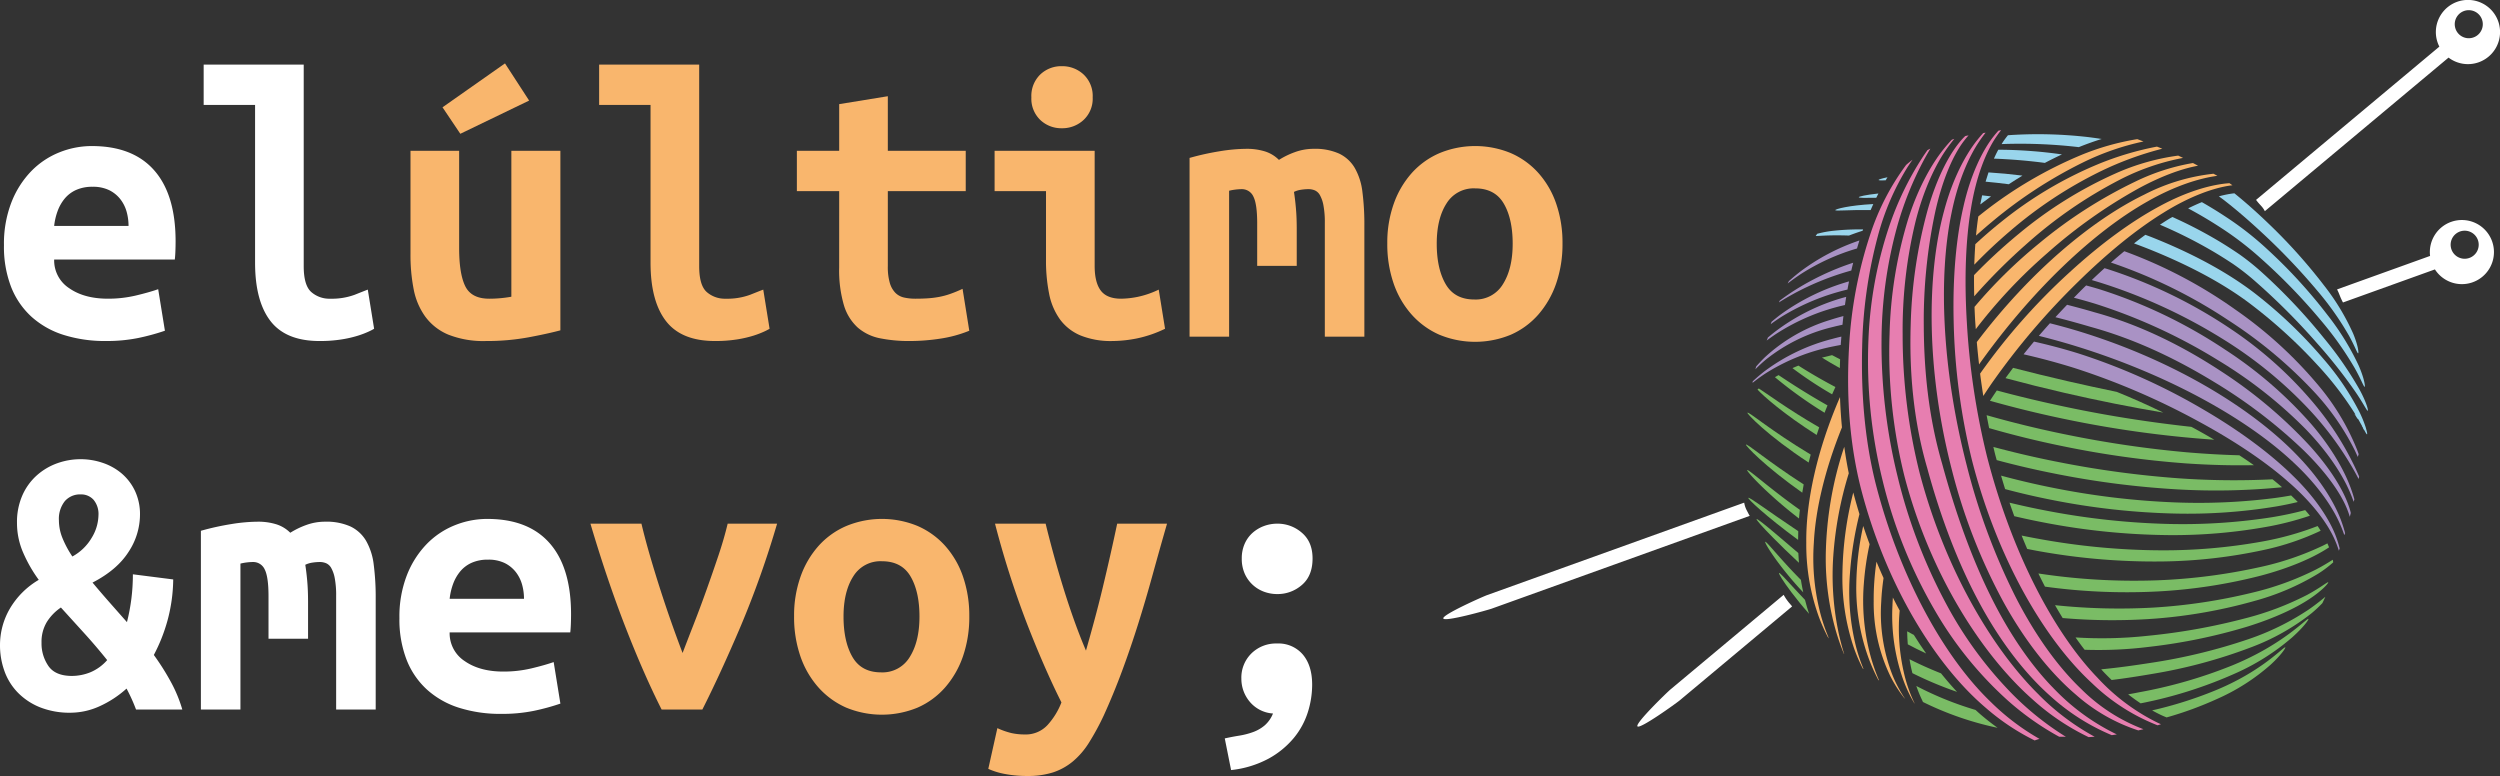 <svg id="a427d045-c8f0-49fa-ad20-2abb8c132060" data-name="Capa 1" xmlns="http://www.w3.org/2000/svg" viewBox="0 0 814.24 252.733">
  <rect x="0" y="0" width="814.24" height="252.733" fill="#333333" stroke="none"/>
  <defs>
    <style>
      .ba1d7b0f-38b2-455a-8a7b-ac8f933fe635 {
        fill: #fff;
      }

      .a86c8c86-2458-4951-bac2-777f0e88da82 {
        fill: #f9b66d;
      }

      .ba7fbd45-7214-495e-9c07-055a1144b76a {
        fill: #7abc65;
      }

      .ec68431c-8ce4-432d-af9f-1a5fbf12ac03 {
        fill: #88ac4b;
      }

      .ea22071d-724c-4111-b6bf-e989007d8dec {
        fill: #99d5ec;
      }

      .f7242ce0-c426-48a3-aa68-6f208eedb0fe {
        fill: #a992c4;
      }

      .a6691191-01ca-48a7-8f12-756231ca309a {
        fill: #e77eb0;
      }
    </style>
  </defs>
  <title>logo</title>
  <g>
    <path class="ba1d7b0f-38b2-455a-8a7b-ac8f933fe635" d="M52.8,118.752a37.273,37.273,0,0,1,2.448-14.04,30.452,30.452,0,0,1,6.44-10.11,26.555,26.555,0,0,1,9.145-6.119,28.231,28.231,0,0,1,10.562-2.061q13.394,0,20.351,7.922t6.955,23.12q0,1.547-.065,3.22t-.193,2.7H69.155a10.787,10.787,0,0,0,4.895,9.338q4.893,3.414,12.623,3.413a38.934,38.934,0,0,0,9.08-1.03q4.314-1.031,7.278-2.061l2.189,13.524a72.045,72.045,0,0,1-8.759,2.383,51.342,51.342,0,0,1-10.432.966,44.568,44.568,0,0,1-13.847-2A28.284,28.284,0,0,1,61.749,142a25.976,25.976,0,0,1-6.633-9.725A36.257,36.257,0,0,1,52.8,118.752Zm40.574-6.311a17.063,17.063,0,0,0-.645-4.7,11.755,11.755,0,0,0-2.061-4.057,10.49,10.49,0,0,0-3.606-2.9,12.056,12.056,0,0,0-5.41-1.1A12.758,12.758,0,0,0,76.3,100.72a10.29,10.29,0,0,0-3.735,2.833,13.823,13.823,0,0,0-2.319,4.122,20.2,20.2,0,0,0-1.095,4.766Z" transform="translate(-51.51 -38.853)"/>
    <path class="ba1d7b0f-38b2-455a-8a7b-ac8f933fe635" d="M173.357,145.929a17.1,17.1,0,0,1-1.739.9,29.561,29.561,0,0,1-3.542,1.353,37.455,37.455,0,0,1-5.346,1.223,44.859,44.859,0,0,1-7.148.515q-10.949,0-15.972-6.5t-5.023-19V73.027H117.843V59.889H150.43v65.689q0,6.183,2.447,8.373a8.914,8.914,0,0,0,6.182,2.189,21.584,21.584,0,0,0,7.986-1.288q3.219-1.285,4.251-1.674Z" transform="translate(-51.51 -38.853)"/>
    <path class="a86c8c86-2458-4951-bac2-777f0e88da82" d="M234.023,146.444q-4.38,1.16-10.627,2.319a74.554,74.554,0,0,1-13.588,1.159,31.077,31.077,0,0,1-12.236-2.061,17.813,17.813,0,0,1-7.535-5.86,22.411,22.411,0,0,1-3.8-8.952,57.809,57.809,0,0,1-1.031-11.334V87.968H201.05v31.686q0,8.373,2,12.429t7.793,4.057a40.825,40.825,0,0,0,7.213-.644V87.968h15.971ZM223.847,71.61,201.435,82.429l-5.8-8.629,20.35-14.3Z" transform="translate(-51.51 -38.853)"/>
    <path class="a86c8c86-2458-4951-bac2-777f0e88da82" d="M302.159,145.929a16.866,16.866,0,0,1-1.739.9,29.5,29.5,0,0,1-3.542,1.353,37.471,37.471,0,0,1-5.345,1.223,44.872,44.872,0,0,1-7.149.515q-10.95,0-15.971-6.5t-5.024-19V73.027H246.645V59.889h32.587v65.689q0,6.183,2.447,8.373a8.918,8.918,0,0,0,6.183,2.189,21.584,21.584,0,0,0,7.986-1.288q3.219-1.285,4.25-1.674Z" transform="translate(-51.51 -38.853)"/>
    <path class="a86c8c86-2458-4951-bac2-777f0e88da82" d="M324.829,101.106H311.046V87.968h13.783V72.77l15.842-2.577V87.968h25.374v13.138H340.671v24.472a18.55,18.55,0,0,0,.644,5.41,7.7,7.7,0,0,0,1.8,3.22,5.739,5.739,0,0,0,2.833,1.546,16.668,16.668,0,0,0,3.735.386q2.188,0,4.058-.129a31.347,31.347,0,0,0,3.606-.45,24.973,24.973,0,0,0,3.606-.966,40.844,40.844,0,0,0,4.058-1.675l2.19,13.653a40.837,40.837,0,0,1-9.467,2.576,65.545,65.545,0,0,1-9.854.773,47.656,47.656,0,0,1-9.789-.9,15.725,15.725,0,0,1-7.213-3.478,15.99,15.99,0,0,1-4.508-7.277,40.305,40.305,0,0,1-1.545-12.3Z" transform="translate(-51.51 -38.853)"/>
    <path class="a86c8c86-2458-4951-bac2-777f0e88da82" d="M430.961,145.929a39.173,39.173,0,0,1-9.209,3.156,41.867,41.867,0,0,1-7.921.837,26.261,26.261,0,0,1-10.369-1.8,15.929,15.929,0,0,1-6.7-5.217,21.141,21.141,0,0,1-3.542-8.307,54.66,54.66,0,0,1-1.031-11.206V101.106H375.448V87.968h32.587V125.45q0,5.409,2,8.05t6.632,2.64a29.405,29.405,0,0,0,5.282-.579,29.734,29.734,0,0,0,6.955-2.383ZM407.391,70.58a9.448,9.448,0,0,1-2.963,7.341,10.143,10.143,0,0,1-7.084,2.7,9.908,9.908,0,0,1-7.019-2.7,9.555,9.555,0,0,1-2.9-7.341,9.723,9.723,0,0,1,2.9-7.471,9.912,9.912,0,0,1,7.019-2.7,10.147,10.147,0,0,1,7.084,2.7A9.612,9.612,0,0,1,407.391,70.58Z" transform="translate(-51.51 -38.853)"/>
    <path class="a86c8c86-2458-4951-bac2-777f0e88da82" d="M479.392,87.324a19.072,19.072,0,0,1,8.243,1.546,11.805,11.805,0,0,1,5.088,4.636,20.391,20.391,0,0,1,2.512,7.793,82.526,82.526,0,0,1,.643,11.013v36.193H483V111.539a29.919,29.919,0,0,0-.451-5.8,10.777,10.777,0,0,0-1.159-3.349,3.565,3.565,0,0,0-1.675-1.545,5.315,5.315,0,0,0-2-.387,16.482,16.482,0,0,0-2.447.193,7.742,7.742,0,0,0-2.318.709q.385,2.448.643,5.41t.258,6.568V125.45h-12.88V111.539q0-6.181-1.224-8.63a4.1,4.1,0,0,0-3.928-2.447,16.521,16.521,0,0,0-1.867.129,16.959,16.959,0,0,0-2.126.386v47.528h-12.88V90.287a85.813,85.813,0,0,1,9.918-2.19,56.114,56.114,0,0,1,8.63-.773,19.841,19.841,0,0,1,5.989.837,11.153,11.153,0,0,1,4.572,2.77,26.158,26.158,0,0,1,5.152-2.512A17.733,17.733,0,0,1,479.392,87.324Z" transform="translate(-51.51 -38.853)"/>
    <path class="a86c8c86-2458-4951-bac2-777f0e88da82" d="M560.409,118.108a39.249,39.249,0,0,1-2.061,13.073,30.415,30.415,0,0,1-5.8,10.112,25.629,25.629,0,0,1-8.951,6.568,30.455,30.455,0,0,1-23.313,0,26.257,26.257,0,0,1-9.017-6.568,29.789,29.789,0,0,1-5.86-10.112,39.2,39.2,0,0,1-2.061-13.073,37.734,37.734,0,0,1,2.125-12.944A29.943,29.943,0,0,1,511.4,95.117a25.772,25.772,0,0,1,9.081-6.441,30.441,30.441,0,0,1,22.991,0,25.946,25.946,0,0,1,9.016,6.441,29.153,29.153,0,0,1,5.861,10.047A38.855,38.855,0,0,1,560.409,118.108Zm-40.959.129q0,8.114,2.9,13.138t9.339,5.023a10.332,10.332,0,0,0,9.338-5.023q3.153-5.025,3.155-13.138t-2.9-13.073q-2.9-4.958-9.339-4.959a10.363,10.363,0,0,0-9.338,4.959Q519.446,110.123,519.45,118.237Z" transform="translate(-51.51 -38.853)"/>
    <path class="ba1d7b0f-38b2-455a-8a7b-ac8f933fe635" d="M95.818,269.947a56.633,56.633,0,0,0-3.092-6.826,34.093,34.093,0,0,1-9.016,5.861,23.018,23.018,0,0,1-9.145,2,26.109,26.109,0,0,1-10.111-1.8,21.065,21.065,0,0,1-7.213-4.83,19.406,19.406,0,0,1-4.315-7.021,24.8,24.8,0,0,1-1.416-8.372,23.649,23.649,0,0,1,3.155-11.784,26.288,26.288,0,0,1,9.467-9.468,46.052,46.052,0,0,1-5.088-8.886,24.171,24.171,0,0,1-2-9.662,21.555,21.555,0,0,1,1.8-9.08,18.962,18.962,0,0,1,4.766-6.5A20.253,20.253,0,0,1,70.25,189.7a22.621,22.621,0,0,1,7.535-1.288,22.273,22.273,0,0,1,7.085,1.159,18.893,18.893,0,0,1,6.182,3.413,17.04,17.04,0,0,1,4.379,5.667,17.8,17.8,0,0,1,1.674,7.922,22.146,22.146,0,0,1-3.734,12.043q-3.738,5.862-11.722,9.983,2.576,3.09,5.41,6.31t5.8,6.57A62.769,62.769,0,0,0,94.787,225.9l13.138,1.673a52.891,52.891,0,0,1-1.867,13.4,55.024,55.024,0,0,1-4.444,11.2,78.932,78.932,0,0,1,5.538,8.759,44.79,44.79,0,0,1,3.736,9.016Zm-9.4-16.1q-3.608-4.507-7.471-8.759t-7.6-8.371a15.883,15.883,0,0,0-4.573,4.7,12.479,12.479,0,0,0-1.738,6.762,12.906,12.906,0,0,0,2.254,7.6Q69.54,259,74.952,259a16.176,16.176,0,0,0,5.924-1.159A14.906,14.906,0,0,0,86.415,253.847ZM70.7,208.38a15.335,15.335,0,0,0,1.159,5.731,32.952,32.952,0,0,0,3.22,5.991,16.343,16.343,0,0,0,6.312-6.119,14.611,14.611,0,0,0,2.189-7.278,7.237,7.237,0,0,0-1.61-5.087,5.446,5.446,0,0,0-4.186-1.739,6.532,6.532,0,0,0-5.152,2.189A9.255,9.255,0,0,0,70.7,208.38Z" transform="translate(-51.51 -38.853)"/>
    <path class="ba1d7b0f-38b2-455a-8a7b-ac8f933fe635" d="M157.385,208.767a19.065,19.065,0,0,1,8.244,1.546,11.8,11.8,0,0,1,5.087,4.636,20.369,20.369,0,0,1,2.512,7.792,82.344,82.344,0,0,1,.644,11.013v36.193h-12.88V232.982a29.912,29.912,0,0,0-.451-5.8,10.819,10.819,0,0,0-1.159-3.349,3.578,3.578,0,0,0-1.675-1.546,5.323,5.323,0,0,0-2-.387,16.478,16.478,0,0,0-2.447.194,7.739,7.739,0,0,0-2.319.708q.387,2.449.644,5.41t.258,6.569v12.107h-12.88v-13.91q0-6.184-1.224-8.63a4.106,4.106,0,0,0-3.929-2.448,16.536,16.536,0,0,0-1.867.129,16.977,16.977,0,0,0-2.125.387v47.527H116.941V211.729a86.114,86.114,0,0,1,9.918-2.19,56.133,56.133,0,0,1,8.63-.772,19.8,19.8,0,0,1,5.989.837,11.144,11.144,0,0,1,4.573,2.769,26.186,26.186,0,0,1,5.152-2.512A17.727,17.727,0,0,1,157.385,208.767Z" transform="translate(-51.51 -38.853)"/>
    <path class="ba1d7b0f-38b2-455a-8a7b-ac8f933fe635" d="M181.6,240.194a37.265,37.265,0,0,1,2.447-14.039,30.5,30.5,0,0,1,6.441-10.111,26.535,26.535,0,0,1,9.144-6.118,28.217,28.217,0,0,1,10.563-2.062q13.394,0,20.349,7.922t6.957,23.12q0,1.547-.064,3.221t-.193,2.7H197.958a10.787,10.787,0,0,0,4.9,9.339q4.893,3.414,12.623,3.413a38.94,38.94,0,0,0,9.08-1.03q4.313-1.031,7.277-2.061l2.19,13.525a72.545,72.545,0,0,1-8.758,2.383,51.452,51.452,0,0,1-10.434.965,44.52,44.52,0,0,1-13.845-2,28.23,28.23,0,0,1-10.434-5.925,25.941,25.941,0,0,1-6.633-9.724A36.257,36.257,0,0,1,181.6,240.194Zm40.573-6.311a17.055,17.055,0,0,0-.644-4.7,11.76,11.76,0,0,0-2.061-4.058,10.461,10.461,0,0,0-3.607-2.9,12.039,12.039,0,0,0-5.408-1.095,12.782,12.782,0,0,0-5.346,1.03A10.288,10.288,0,0,0,201.371,225a13.871,13.871,0,0,0-2.319,4.121,20.153,20.153,0,0,0-1.094,4.766Z" transform="translate(-51.51 -38.853)"/>
    <path class="a86c8c86-2458-4951-bac2-777f0e88da82" d="M267,269.947q-5.8-11.461-11.786-26.854t-11.4-33.683h16.615q1.159,4.9,2.77,10.434t3.413,11.141q1.8,5.6,3.671,10.884t3.542,9.659q1.673-4.377,3.735-9.659t4.057-10.884q2-5.6,3.864-11.141t3.027-10.434h16.1a309.373,309.373,0,0,1-11.979,33.683q-6.569,15.392-12.365,26.854Z" transform="translate(-51.51 -38.853)"/>
    <path class="a86c8c86-2458-4951-bac2-777f0e88da82" d="M367.205,239.551a39.251,39.251,0,0,1-2.061,13.072,30.42,30.42,0,0,1-5.8,10.111,25.644,25.644,0,0,1-8.951,6.57,30.47,30.47,0,0,1-23.314,0,26.268,26.268,0,0,1-9.016-6.57,29.813,29.813,0,0,1-5.861-10.111,39.2,39.2,0,0,1-2.06-13.072,37.736,37.736,0,0,1,2.125-12.945,29.953,29.953,0,0,1,5.925-10.047,25.77,25.77,0,0,1,9.081-6.44,30.428,30.428,0,0,1,22.991,0,25.952,25.952,0,0,1,9.016,6.44,29.162,29.162,0,0,1,5.861,10.047A38.857,38.857,0,0,1,367.205,239.551Zm-40.959.129q0,8.112,2.9,13.136t9.339,5.024a10.331,10.331,0,0,0,9.338-5.024q3.153-5.022,3.155-13.136t-2.9-13.074q-2.9-4.958-9.339-4.959a10.363,10.363,0,0,0-9.338,4.959Q326.242,231.565,326.246,239.68Z" transform="translate(-51.51 -38.853)"/>
    <path class="a86c8c86-2458-4951-bac2-777f0e88da82" d="M431.606,209.41q-2.448,8.5-4.7,16.681t-4.7,15.972q-2.45,7.793-5.217,15.261T411,271.879a82.537,82.537,0,0,1-4.83,8.888,25.794,25.794,0,0,1-5.281,6.118,19.722,19.722,0,0,1-6.439,3.542,26.79,26.79,0,0,1-8.309,1.159,37.95,37.95,0,0,1-7.277-.644,23.745,23.745,0,0,1-5.474-1.674L376.349,276a24.563,24.563,0,0,0,4.573,1.61,19.6,19.6,0,0,0,4.315.451,9.653,9.653,0,0,0,7.47-3.091,23.5,23.5,0,0,0,4.508-7.342q-5.668-11.334-11.334-25.953a300.652,300.652,0,0,1-10.3-32.266h16.486q1.16,4.767,2.641,10.176t3.156,10.819q1.671,5.41,3.542,10.627t3.8,9.724q1.286-4.507,2.7-9.724t2.7-10.562q1.286-5.344,2.511-10.755t2.254-10.305Z" transform="translate(-51.51 -38.853)"/>
    <path class="ba1d7b0f-38b2-455a-8a7b-ac8f933fe635" d="M450.411,279.35q2.318-.516,4.7-.9a24.661,24.661,0,0,0,4.508-1.159,12.405,12.405,0,0,0,3.8-2.189,10.12,10.12,0,0,0,2.7-3.865,10.74,10.74,0,0,1-7.6-3.864,11.588,11.588,0,0,1-2.7-7.471,11.046,11.046,0,0,1,3.284-8.243,11.387,11.387,0,0,1,8.308-3.22,10.419,10.419,0,0,1,8.437,3.607q3.024,3.606,3.026,9.789a29.9,29.9,0,0,1-1.417,9.016,25.019,25.019,0,0,1-4.572,8.372,28.454,28.454,0,0,1-8.179,6.7,33.122,33.122,0,0,1-12.236,3.735Zm28.594-58.605q0,5.668-3.477,8.63a11.955,11.955,0,0,1-7.987,2.963,12.366,12.366,0,0,1-4.378-.773,11,11,0,0,1-6.248-5.861,11.9,11.9,0,0,1-.965-4.959,11.564,11.564,0,0,1,.965-4.83,10.339,10.339,0,0,1,2.577-3.542,11.707,11.707,0,0,1,3.671-2.189,12.344,12.344,0,0,1,4.378-.774,11.97,11.97,0,0,1,7.987,2.963Q479.005,215.339,479.005,220.745Z" transform="translate(-51.51 -38.853)"/>
  </g>
  <g>
    <path class="ba7fbd45-7214-495e-9c07-055a1144b76a" d="M640.573,189.5c.219-.863.434-1.724.675-2.594-13.173-7.9-20.231-14.1-20.614-13.633C620.364,173.521,627.125,180.7,640.573,189.5Z" transform="translate(-51.51 -38.853)"/>
    <path class="ba7fbd45-7214-495e-9c07-055a1144b76a" d="M788.4,215.212a181.3,181.3,0,0,1-32.847,2.882,227.324,227.324,0,0,1-40.22-3.773q-2.714-.49-5.382-1.039c.589,1.473,1.2,2.918,1.808,4.359.956.183,1.9.377,2.866.553a212.412,212.412,0,0,0,40.959,3.528,165.458,165.458,0,0,0,33.386-3.788,84.392,84.392,0,0,0,18.376-6.224c-.316-.5-.648-1.017-1-1.529A97.448,97.448,0,0,1,788.4,215.212Z" transform="translate(-51.51 -38.853)"/>
    <path class="ec68431c-8ce4-432d-af9f-1a5fbf12ac03" d="M818.932,198.567c.065-.092.1-.16.076-.181s-.032,0-.04,0C818.957,198.445,818.946,198.5,818.932,198.567Z" transform="translate(-51.51 -38.853)"/>
    <path class="ba7fbd45-7214-495e-9c07-055a1144b76a" d="M790.375,207.482A189.768,189.768,0,0,1,757.67,209.5a241.4,241.4,0,0,1-39.911-4.371c-4-.762-7.918-1.626-11.755-2.555.5,1.477,1.023,2.943,1.551,4.4,3.1.728,6.25,1.414,9.46,2.024a224,224,0,0,0,40.607,4.136,172.408,172.408,0,0,0,33.237-2.9,97.222,97.222,0,0,0,12.981-3.419c-.491-.608-1.013-1.215-1.544-1.821A111.106,111.106,0,0,1,790.375,207.482Z" transform="translate(-51.51 -38.853)"/>
    <path class="ba7fbd45-7214-495e-9c07-055a1144b76a" d="M623.911,165.729c1.925,2.093,8.446,7.907,19.279,14.794.273-.829.535-1.656.825-2.484-10.521-6.095-17.2-11.115-19.658-12.665C624.207,165.5,624.058,165.611,623.911,165.729Z" transform="translate(-51.51 -38.853)"/>
    <path class="ba7fbd45-7214-495e-9c07-055a1144b76a" d="M792.539,201.037a195.741,195.741,0,0,1-32.6,1.449,251.772,251.772,0,0,1-39.712-4.744c-5.843-1.155-11.506-2.5-16.98-3.974q.642,2.2,1.322,4.382c4.818,1.283,9.786,2.448,14.887,3.454a232.754,232.754,0,0,0,40.38,4.511,176.728,176.728,0,0,0,33.136-2.328c2.445-.424,4.75-.907,6.916-1.43q-1.045-1.077-2.166-2.138C796.061,200.514,794.349,200.792,792.539,201.037Z" transform="translate(-51.51 -38.853)"/>
    <path class="ba7fbd45-7214-495e-9c07-055a1144b76a" d="M646.725,170.891c-7.081-4.006-12.434-7.526-15.944-9.868-.41.23-.825.466-1.182.681a138.865,138.865,0,0,0,16.165,11.581C646.072,172.489,646.4,171.691,646.725,170.891Z" transform="translate(-51.51 -38.853)"/>
    <path class="ba7fbd45-7214-495e-9c07-055a1144b76a" d="M649.3,164.9c-4.8-2.522-8.819-4.922-12.054-6.976-.672.277-1.326.549-1.939.825a127.062,127.062,0,0,0,12.917,8.537C648.569,166.493,648.937,165.7,649.3,164.9Z" transform="translate(-51.51 -38.853)"/>
    <path class="ba7fbd45-7214-495e-9c07-055a1144b76a" d="M761.306,194.648a319.748,319.748,0,0,1-39.466-5.328c-7.3-1.43-14.352-3.089-21.1-4.9.2.812.381,1.632.588,2.434.159.621.337,1.231.5,1.853,6.179,1.662,12.608,3.171,19.245,4.47a286.669,286.669,0,0,0,40.009,5.087,218.89,218.89,0,0,0,32.961-.648c.241-.024.47-.054.711-.08-.983-.854-2.016-1.715-3.089-2.575A255.805,255.805,0,0,1,761.306,194.648Z" transform="translate(-51.51 -38.853)"/>
    <path class="ba7fbd45-7214-495e-9c07-055a1144b76a" d="M763.605,186.155a351.568,351.568,0,0,1-39.207-5.777c-9.036-1.834-17.7-3.972-25.859-6.3q.395,2.127.825,4.206c7.684,2.219,15.8,4.235,24.245,5.945a310.861,310.861,0,0,0,39.708,5.539c7.979.557,15.451.721,22.265.588-1.511-1.075-3.1-2.147-4.727-3.217C775.442,186.994,769.664,186.674,763.605,186.155Z" transform="translate(-51.51 -38.853)"/>
    <path class="ba7fbd45-7214-495e-9c07-055a1144b76a" d="M650.824,155.881c-.9-.457-1.775-.91-2.621-1.358-1.137.253-2.242.522-3.292.807q2.678,1.659,5.821,3.414C650.752,157.8,650.79,156.838,650.824,155.881Z" transform="translate(-51.51 -38.853)"/>
    <path class="ba7fbd45-7214-495e-9c07-055a1144b76a" d="M765.222,177.876c-12.54-1.37-26.4-3.422-40.844-6.485-7.806-1.625-15.334-3.439-22.509-5.367-.756,1.116-1.506,2.233-2.239,3.355,7.594,2.145,15.611,4.131,23.94,5.867a357.767,357.767,0,0,0,49.116,6.822c-2.217-1.3-4.488-2.6-6.848-3.872C765.633,178.087,765.43,177.986,765.222,177.876Z" transform="translate(-51.51 -38.853)"/>
    <path class="ba7fbd45-7214-495e-9c07-055a1144b76a" d="M724.848,162.984q-9.1-2.1-17.688-4.322c-.841,1.115-1.669,2.231-2.474,3.346,6.195,1.672,12.642,3.286,19.276,4.812,11.2,2.583,22.021,4.719,32.134,6.418q-7.755-3.769-15.168-6.752C735.677,165.4,730.324,164.246,724.848,162.984Z" transform="translate(-51.51 -38.853)"/>
    <path class="ea22071d-724c-4111-b6bf-e989007d8dec" d="M776.13,104.243c4.246,3.308,8.181,6.775,11.839,10.159a209.4,209.4,0,0,1,18.291,19.15,96.1,96.1,0,0,1,10.247,14.53c2.041,3.666,2.751,5.907,3.039,5.832.238-.044.021-2.493-1.659-6.5a75.032,75.032,0,0,0-9.444-15.588,176.3,176.3,0,0,0-17.982-20.058c-3.441-3.314-7.149-6.678-11.209-9.951-.2.022-.387.031-.587.058a33.741,33.741,0,0,0-4.478.928C774.841,103.279,775.5,103.741,776.13,104.243Z" transform="translate(-51.51 -38.853)"/>
    <path class="ea22071d-724c-4111-b6bf-e989007d8dec" d="M728.566,86.776c2.627-1.058,5.128-1.943,7.459-2.658-1.47-.227-2.931-.434-4.366-.61a142.133,142.133,0,0,0-26.176-.609c-.569.708-1.127,1.446-1.664,2.253-.131.194-.257.425-.385.628.462-.016.911-.034,1.384-.049A165.46,165.46,0,0,1,728.566,86.776Z" transform="translate(-51.51 -38.853)"/>
    <path class="ea22071d-724c-4111-b6bf-e989007d8dec" d="M790.023,120.1a100.306,100.306,0,0,0-13.5-10.571q-3.783-2.51-7.874-4.84c-1.464.593-2.964,1.283-4.471,2.029,3.558,1.9,6.979,3.922,10.229,6.033a103.143,103.143,0,0,1,13.2,10.043,191.3,191.3,0,0,1,19.718,20.3,107.74,107.74,0,0,1,11.034,15.524c2.221,3.913,3.016,6.3,3.305,6.216.239-.051-.072-2.649-1.935-6.9A84.376,84.376,0,0,0,809.5,141.361,166.615,166.615,0,0,0,790.023,120.1Z" transform="translate(-51.51 -38.853)"/>
    <path class="ea22071d-724c-4111-b6bf-e989007d8dec" d="M723.089,89.146a150.862,150.862,0,0,0-20.742-1.53c-.493.9-.964,1.878-1.42,2.9,5.055.2,10.637.6,16.586,1.394C719.38,90.928,721.24,90,723.089,89.146Z" transform="translate(-51.51 -38.853)"/>
    <path class="ea22071d-724c-4111-b6bf-e989007d8dec" d="M665.659,97.591c.2-.336.4-.69.593-1.006-1.92.4-2.924.737-2.895.871C663.379,97.63,664.188,97.643,665.659,97.591Z" transform="translate(-51.51 -38.853)"/>
    <path class="ea22071d-724c-4111-b6bf-e989007d8dec" d="M698.207,98.02c2.424.221,4.949.5,7.557.839q2.221-1.46,4.454-2.812c-3.86-.486-7.558-.825-11.063-1.042Q698.656,96.466,698.207,98.02Z" transform="translate(-51.51 -38.853)"/>
    <path class="ea22071d-724c-4111-b6bf-e989007d8dec" d="M808.435,149.013a186.245,186.245,0,0,0-20.663-21.833,78.993,78.993,0,0,0-6.906-5.5c-2.478-1.682-5.026-3.329-7.705-4.894a145.747,145.747,0,0,0-14.129-7.266c-.482.283-.963.559-1.441.856-.852.525-1.719,1.092-2.594,1.664a152.184,152.184,0,0,1,16.223,8.078c2.609,1.495,5.116,3.079,7.524,4.666a78.81,78.81,0,0,1,6.655,5.139,215.875,215.875,0,0,1,20.909,20.884,163.1,163.1,0,0,1,12.354,15.665c2.658,3.886,3.743,6.259,4.009,6.162.246-.079-.388-2.729-2.7-6.959A115.6,115.6,0,0,0,808.435,149.013Z" transform="translate(-51.51 -38.853)"/>
    <path class="ea22071d-724c-4111-b6bf-e989007d8dec" d="M662.594,103.285c.238-.485.471-.954.706-1.412-4.161.442-6.446,1-6.4,1.212C656.919,103.345,658.937,103.3,662.594,103.285Z" transform="translate(-51.51 -38.853)"/>
    <path class="ea22071d-724c-4111-b6bf-e989007d8dec" d="M696.476,105.437c1.165-.891,2.335-1.77,3.511-2.621-.985-.124-1.949-.233-2.91-.343C696.862,103.445,696.659,104.434,696.476,105.437Z" transform="translate(-51.51 -38.853)"/>
    <path class="ea22071d-724c-4111-b6bf-e989007d8dec" d="M821.988,177.94l-.007,0a38.74,38.74,0,0,0-2.013-4.915,86.213,86.213,0,0,0-11.753-17.316,149.966,149.966,0,0,0-22.442-21.422c-9.395-7.182-20.891-13.178-33.414-18.166-.7-.275-1.4-.529-2.1-.794q-1.834,1.337-3.706,2.8c1.445.536,2.9,1.084,4.35,1.655,12.257,4.873,23.563,10.666,32.681,17.4a164.907,164.907,0,0,1,22.536,20.363,106.694,106.694,0,0,1,12.5,16.212c.048.079.087.145.133.224-.129-.122-.288-.26-.443-.4.257.416.512.832.771,1.246.092.143.194.279.286.421.065.036.15.085.2.114.5.876.936,1.659,1.3,2.321-.023,0-.054,0-.085,0,.042.069.076.14.118.209l.057-.032c.057.1.106.194.158.294-.017.005-.042.009-.064.015.13.241.27.478.4.723l.052-.023c.514.957.811,1.482.943,1.434.079-.024.058-.392-.093-1.042C822.223,178.824,822.112,178.381,821.988,177.94Z" transform="translate(-51.51 -38.853)"/>
    <path class="ea22071d-724c-4111-b6bf-e989007d8dec" d="M660.771,107.269c.288-.666.574-1.328.863-1.958-7.938.419-12.463,1.651-12.36,1.989C649.324,107.655,653.505,107.162,660.771,107.269Z" transform="translate(-51.51 -38.853)"/>
    <path class="ea22071d-724c-4111-b6bf-e989007d8dec" d="M653.7,115.574c1.418-.547,2.894-1.07,4.453-1.566.053-.153.108-.285.161-.436a81.3,81.3,0,0,0-9.256.4,34.006,34.006,0,0,0-5.7,1.027c-.165.241-.323.485-.486.728,1.146-.039,3.272-.207,6.277-.222C650.482,115.493,652.019,115.516,653.7,115.574Z" transform="translate(-51.51 -38.853)"/>
    <path class="ba7fbd45-7214-495e-9c07-055a1144b76a" d="M638.5,199.319c.149-.9.294-1.787.467-2.688-11.959-7.706-18.433-13.418-18.81-12.961C619.912,183.907,626.149,190.621,638.5,199.319Z" transform="translate(-51.51 -38.853)"/>
    <path class="ba7fbd45-7214-495e-9c07-055a1144b76a" d="M754.436,227.846a207.665,207.665,0,0,1-39.031-2.216q1.052,2.181,2.144,4.287a195.033,195.033,0,0,0,37.073,1.548,170.29,170.29,0,0,0,33.181-5.117c9.269-2.449,16.468-5.614,21.048-8.452.438-.266.83-.525,1.222-.785-.165-.423-.356-.853-.545-1.288-.45.239-.913.481-1.42.733a93.945,93.945,0,0,1-20.974,7.09A187.579,187.579,0,0,1,754.436,227.846Z" transform="translate(-51.51 -38.853)"/>
    <path class="ba7fbd45-7214-495e-9c07-055a1144b76a" d="M805.775,224.361a94.359,94.359,0,0,1-20.662,7.507,181.654,181.654,0,0,1-32.348,4.877,200.433,200.433,0,0,1-31.94-.787q1.228,2.142,2.49,4.188a187.827,187.827,0,0,0,29.7.216,165.409,165.409,0,0,0,32.827-5.8,80.6,80.6,0,0,0,20.7-8.872,35.921,35.921,0,0,0,4.89-3.687c-.045-.282-.088-.56-.145-.846C810.123,221.888,808.319,223.035,805.775,224.361Z" transform="translate(-51.51 -38.853)"/>
    <path class="ba7fbd45-7214-495e-9c07-055a1144b76a" d="M626.1,198.048a141.364,141.364,0,0,0,11.341,9.681c.075-.931.172-1.875.277-2.821-4.351-3.083-7.9-5.858-10.609-8.014-4.1-3.272-6.342-5.144-6.542-4.935C620.4,192.143,622.28,194.39,626.1,198.048Z" transform="translate(-51.51 -38.853)"/>
    <path class="ba7fbd45-7214-495e-9c07-055a1144b76a" d="M637.149,214.7c0-.94.014-1.887.047-2.843-10.191-6.786-15.957-11.251-16.269-10.85C620.686,201.288,626.418,206.813,637.149,214.7Z" transform="translate(-51.51 -38.853)"/>
    <path class="ba7fbd45-7214-495e-9c07-055a1144b76a" d="M782.694,240.259a201.357,201.357,0,0,1-31.731,5.676,137.408,137.408,0,0,1-23.463.528c.977,1.386,1.961,2.729,2.959,4.014a133.077,133.077,0,0,0,20.894-.935,180.911,180.911,0,0,0,32.121-6.607c8.939-2.78,15.865-6.089,20.243-9.017,4.408-2.918,6.258-5.253,6.089-5.411-.208-.229-2.37,1.667-6.872,4.1A96.033,96.033,0,0,1,782.694,240.259Z" transform="translate(-51.51 -38.853)"/>
    <path class="ba7fbd45-7214-495e-9c07-055a1144b76a" d="M674.329,245.377c-.569-.3-1.109-.607-1.668-.911.024,1.508.1,2.909.208,4.238,1.918,1.047,3.931,2.037,5.985,2.99-1.375-1.962-2.723-3.977-4.026-6.071C674.665,245.539,674.491,245.461,674.329,245.377Z" transform="translate(-51.51 -38.853)"/>
    <path class="ba7fbd45-7214-495e-9c07-055a1144b76a" d="M637.415,222.153c-.085-1.032-.154-2.09-.2-3.179-2.762-2.337-5.14-4.384-7.1-6.043-4.02-3.394-6.313-5.209-6.5-5.011s1.752,2.387,5.457,6.142C631.249,216.255,634.043,219.013,637.415,222.153Z" transform="translate(-51.51 -38.853)"/>
    <path class="ba7fbd45-7214-495e-9c07-055a1144b76a" d="M783.71,247.064a183.255,183.255,0,0,1-31.8,7.695c-5.128.792-10.519,1.57-16.045,2.086.252.271.507.565.76.833.889.938,1.768,1.812,2.639,2.646,4.573-.555,8.988-1.262,13.251-1.987a166.6,166.6,0,0,0,32.172-8.667,72.762,72.762,0,0,0,19.637-11.042,40.9,40.9,0,0,0,3.581-3.344c.33-.686.654-1.372.973-2.066-1.024.829-2.813,2.344-5.477,4.188A83.747,83.747,0,0,1,783.71,247.064Z" transform="translate(-51.51 -38.853)"/>
    <path class="ba7fbd45-7214-495e-9c07-055a1144b76a" d="M748.172,264.333c-1.159.243-2.346.455-3.533.663,1.436,1.121,2.791,2.088,4.068,2.935.057-.015.121-.025.178-.038a142.54,142.54,0,0,0,30.762-9.769,74.175,74.175,0,0,0,18.408-11.672c3.855-3.455,5.465-5.844,5.294-5.991-.406-.5-8.048,8.273-24.824,15.12A154.293,154.293,0,0,1,748.172,264.333Z" transform="translate(-51.51 -38.853)"/>
    <path class="ba7fbd45-7214-495e-9c07-055a1144b76a" d="M638.827,231.8c-.281-1.289-.539-2.644-.767-4.084-2.483-2.494-4.546-4.743-6.212-6.6-3.381-3.779-5.169-5.964-5.407-5.791-.2.145,1.166,2.636,4.218,6.758A110.253,110.253,0,0,0,638.827,231.8Z" transform="translate(-51.51 -38.853)"/>
    <path class="ba7fbd45-7214-495e-9c07-055a1144b76a" d="M688.918,264.2q-2.661-2.856-5.214-6.031c-3.578-1.423-7.021-2.961-10.27-4.607.291,1.8.623,3.3.939,4.537A121.71,121.71,0,0,0,688.918,264.2Z" transform="translate(-51.51 -38.853)"/>
    <path class="ba7fbd45-7214-495e-9c07-055a1144b76a" d="M752.445,270.223c1.165.651,2.206,1.18,3.037,1.566.573.264,1.128.493,1.688.727a115.029,115.029,0,0,0,16.612-6.1,67.158,67.158,0,0,0,17.189-11.008c3.582-3.262,5.017-5.569,4.85-5.7-.4-.472-7.455,7.811-23.157,14.16A130.625,130.625,0,0,1,752.445,270.223Z" transform="translate(-51.51 -38.853)"/>
    <path class="ba7fbd45-7214-495e-9c07-055a1144b76a" d="M694.935,270.08a106.712,106.712,0,0,1-19.294-7.814c.386,1.1.792,2.16,1.221,3.147.3.7.544,1.194.69,1.5l.257.576a102.773,102.773,0,0,0,24.31,8.414c-1.923-1.39-3.886-2.906-5.9-4.661C695.791,270.873,695.365,270.465,694.935,270.08Z" transform="translate(-51.51 -38.853)"/>
    <path class="ba7fbd45-7214-495e-9c07-055a1144b76a" d="M636.134,230.76c-3.216-3.5-4.972-5.467-5.2-5.292-.206.155,1.14,2.444,4.024,6.273,1.493,1.972,3.407,4.364,5.76,7.028-.45-1.345-.9-2.869-1.325-4.536C638.18,232.963,637.084,231.787,636.134,230.76Z" transform="translate(-51.51 -38.853)"/>
    <path class="f7242ce0-c426-48a3-aa68-6f208eedb0fe" d="M653.222,133.16c.161-.893.33-1.778.506-2.661a71.061,71.061,0,0,0-22.291,10.806c-1.142.86-2.105,1.646-2.937,2.361-.09.259-.183.513-.271.774,1-.741,2.19-1.577,3.646-2.5A73.288,73.288,0,0,1,653.222,133.16Z" transform="translate(-51.51 -38.853)"/>
    <path class="f7242ce0-c426-48a3-aa68-6f208eedb0fe" d="M804.228,176.913a135.635,135.635,0,0,0-28-24.181,162.323,162.323,0,0,0-40.89-19.659c-1.462-.448-2.921-.852-4.379-1.254-.209.2-.42.4-.628.6-1.148,1.137-2.261,2.268-3.364,3.4,2.3.607,4.6,1.248,6.915,1.955A179.794,179.794,0,0,1,774,156.226a146.42,146.42,0,0,1,28.408,22.338c7.19,7.409,11.752,14.547,14.123,19.827.666,1.478,1.171,2.778,1.569,3.912.066-.278.149-.551.217-.829-.278-1.01-.622-2.126-1.071-3.374C815.272,192.562,811.139,184.924,804.228,176.913Z" transform="translate(-51.51 -38.853)"/>
    <path class="f7242ce0-c426-48a3-aa68-6f208eedb0fe" d="M803.646,183.9a151.77,151.77,0,0,0-28.493-23.966c-11.683-7.7-25.671-15.029-41.384-19.349-3.019-.893-6.025-1.705-9.019-2.468q-1.944,2.028-3.795,4.046,5.661,1.433,11.42,3.139c15.283,4.2,28.811,10.956,40.545,18.128A165.764,165.764,0,0,1,801.869,185.6c7.427,7.271,12.347,14.285,14.351,19.747.244.643.442,1.253.607,1.836.119-.416.213-.83.328-1.247-.073-.281-.12-.539-.206-.831C815.335,199.334,810.792,191.761,803.646,183.9Z" transform="translate(-51.51 -38.853)"/>
    <path class="f7242ce0-c426-48a3-aa68-6f208eedb0fe" d="M652.4,138.2q.193-1.335.408-2.657c-.324.093-.667.172-.985.266a66.664,66.664,0,0,0-22.394,11.24c-.806.632-1.519,1.222-2.171,1.778a.865.865,0,0,1-.063.285c-.1.217-.194.433-.291.651.856-.634,1.835-1.334,2.974-2.094A68.916,68.916,0,0,1,652.4,138.2Z" transform="translate(-51.51 -38.853)"/>
    <path class="f7242ce0-c426-48a3-aa68-6f208eedb0fe" d="M805.4,170.561a128.583,128.583,0,0,0-27.147-24.443,159.1,159.1,0,0,0-40.271-19.609c-.344-.11-.684-.2-1.027-.311q-2.074,1.872-4.167,3.867c1.225.369,2.453.729,3.681,1.127a175.381,175.381,0,0,1,39.511,18.392,138.194,138.194,0,0,1,27.566,22.592A104.555,104.555,0,0,1,817.932,191.6c.69,1.218,1.277,2.308,1.78,3.27.051-.266.114-.524.162-.791-.367-.865-.774-1.795-1.259-2.838A97.855,97.855,0,0,0,805.4,170.561Z" transform="translate(-51.51 -38.853)"/>
    <path class="f7242ce0-c426-48a3-aa68-6f208eedb0fe" d="M654.472,126.962c.194-.856.406-1.694.616-2.538a85.449,85.449,0,0,0-19.8,9.444c-1.7,1.118-3.051,2.092-4.134,2.908-.082.191-.165.38-.245.57,1.205-.768,2.778-1.722,4.776-2.817A89.314,89.314,0,0,1,654.472,126.962Z" transform="translate(-51.51 -38.853)"/>
    <path class="f7242ce0-c426-48a3-aa68-6f208eedb0fe" d="M804.655,165.883a80.833,80.833,0,0,1,13.8,19.652c.348.732.652,1.407.931,2.053.023,0,.041.02.064.026l.267-.841c-.173-.5-.343-.991-.557-1.544a77.258,77.258,0,0,0-12.643-20.963,136.978,136.978,0,0,0-26.907-24.54,152.674,152.674,0,0,0-36.22-19.053q-2.164,1.774-4.351,3.695a164.513,164.513,0,0,1,38.237,18.789A147.677,147.677,0,0,1,804.655,165.883Z" transform="translate(-51.51 -38.853)"/>
    <path class="f7242ce0-c426-48a3-aa68-6f208eedb0fe" d="M656.331,119.78c.253-.877.515-1.748.786-2.607a68.464,68.464,0,0,0-19.4,10.24c-1.452,1.134-2.622,2.139-3.578,3-.13.257-.255.516-.385.776,1.109-.868,2.553-1.934,4.4-3.152A70.324,70.324,0,0,1,656.331,119.78Z" transform="translate(-51.51 -38.853)"/>
    <path class="f7242ce0-c426-48a3-aa68-6f208eedb0fe" d="M815.265,212.348c-.285-1.056-.648-2.256-1.13-3.591-1.993-5.554-6.379-13.143-13.715-20.841-14.54-15.491-40.12-31.328-70.987-40.909-3.436-1.065-6.863-2.01-10.273-2.872q-1.848,2.057-3.605,4.1c4.108,1.029,8.252,2.175,12.419,3.467,30.173,9.37,55.672,23.722,70.713,37.952,7.561,7.066,12.355,14.1,14.738,19.393a43.345,43.345,0,0,1,1.606,4.046.125.125,0,0,0,.008-.027c.2-.251.293-.413.257-.449-.015-.021-.069-.007-.115,0C815.206,212.531,815.236,212.439,815.265,212.348Z" transform="translate(-51.51 -38.853)"/>
    <path class="f7242ce0-c426-48a3-aa68-6f208eedb0fe" d="M648.474,145.347c1.012-.265,2.066-.5,3.126-.725.1-.945.19-1.894.306-2.832-1.413.37-2.789.768-4.116,1.2a54.606,54.606,0,0,0-21.648,12.4c-1.035,1.019-1.908,1.963-2.642,2.809-.1.306-.177.615-.267.922.909-.921,2.023-1.98,3.42-3.153A55.512,55.512,0,0,1,648.474,145.347Z" transform="translate(-51.51 -38.853)"/>
    <path class="f7242ce0-c426-48a3-aa68-6f208eedb0fe" d="M648.86,151.622c.7-.153,1.445-.279,2.171-.416.059-.914.138-1.817.212-2.728-1,.241-2,.48-2.96.752a62.736,62.736,0,0,0-22.1,10.562c-1.59,1.239-2.847,2.347-3.828,3.281-.008.156-.025.313-.032.472,1.088-.881,2.507-1.95,4.305-3.132A64.716,64.716,0,0,1,648.86,151.622Z" transform="translate(-51.51 -38.853)"/>
    <path class="f7242ce0-c426-48a3-aa68-6f208eedb0fe" d="M798.387,193.883c-7.416-7.306-17.41-14.737-29.247-21.651a202.192,202.192,0,0,0-40.679-18.261c-4.857-1.512-9.7-2.782-14.485-3.865q-1.74,2.073-3.393,4.143c5.408,1.229,10.9,2.7,16.411,4.414A233.769,233.769,0,0,1,767.1,175.85c11.843,6.38,21.967,13.148,29.6,19.84,7.687,6.638,12.681,13.34,15.038,18.515a32.348,32.348,0,0,1,1.534,4.007c.089-.238.177-.478.26-.718a33.005,33.005,0,0,0-1.086-3.582C810.486,208.443,805.845,201.153,798.387,193.883Z" transform="translate(-51.51 -38.853)"/>
    <path class="a86c8c86-2458-4951-bac2-777f0e88da82" d="M709.086,114.954a174.4,174.4,0,0,0-14.637,13.5c-.027,2.242,0,4.553.055,6.893a191.406,191.406,0,0,1,17.256-17.218A146.1,146.1,0,0,1,741.507,97.6a75.623,75.623,0,0,1,21.019-7.315c-.529-.26-1.062-.5-1.592-.753a74.3,74.3,0,0,0-20.467,5.842A135.738,135.738,0,0,0,709.086,114.954Z" transform="translate(-51.51 -38.853)"/>
    <path class="a86c8c86-2458-4951-bac2-777f0e88da82" d="M654.05,225.388a111.608,111.608,0,0,1,3.076-19.093c-.711-2.327-1.388-4.669-2.007-7.037a112.321,112.321,0,0,0-3.529,26.034,71.08,71.08,0,0,0,3.732,24.594,53.112,53.112,0,0,0,2.886,6.683c.006,0,.008.007.013.008.079.057.16.118.24.175a55.678,55.678,0,0,1-2.4-7.095A73.741,73.741,0,0,1,654.05,225.388Z" transform="translate(-51.51 -38.853)"/>
    <path class="a86c8c86-2458-4951-bac2-777f0e88da82" d="M715.645,118.12A158.941,158.941,0,0,0,694.6,138.8c.055,1.419.118,2.843.2,4.29.064,1,.144,1.976.215,2.967a168.608,168.608,0,0,1,23.307-24.776A165.424,165.424,0,0,1,748.073,100.2c7.326-3.968,13.987-6.4,19.34-7.373-.559-.288-1.115-.581-1.674-.877A69.486,69.486,0,0,0,746.971,98,151.618,151.618,0,0,0,715.645,118.12Z" transform="translate(-51.51 -38.853)"/>
    <path class="a86c8c86-2458-4951-bac2-777f0e88da82" d="M658.562,228.886a90.356,90.356,0,0,1,1.873-12.805q-1.089-2.931-2.084-5.917a92.85,92.85,0,0,0-2.245,18.621,66.844,66.844,0,0,0,4.107,24.717,59.8,59.8,0,0,0,3.067,6.809c.082.059.164.124.245.185a63.543,63.543,0,0,1-2.582-7.237A68.845,68.845,0,0,1,658.562,228.886Z" transform="translate(-51.51 -38.853)"/>
    <path class="a86c8c86-2458-4951-bac2-777f0e88da82" d="M703.362,111.064c-2.85,2.269-5.689,4.72-8.5,7.321q-.231,3.234-.335,6.671c3.77-3.893,7.616-7.5,11.475-10.794a138.15,138.15,0,0,1,29.739-19.647,106.186,106.186,0,0,1,20.015-7.326c-.576-.232-1.157-.462-1.735-.687a99.659,99.659,0,0,0-19.279,5.765A128.9,128.9,0,0,0,703.362,111.064Z" transform="translate(-51.51 -38.853)"/>
    <path class="a86c8c86-2458-4951-bac2-777f0e88da82" d="M648.616,219.743A119.561,119.561,0,0,1,653.651,193c-.585-2.834-1.061-5.72-1.473-8.634a117.052,117.052,0,0,0-6.022,35.294,86.069,86.069,0,0,0,3.2,24.345,71.121,71.121,0,0,0,2.7,7.771c.034.029.068.058.1.089a79,79,0,0,1-2.051-8.038A90.884,90.884,0,0,1,648.616,219.743Z" transform="translate(-51.51 -38.853)"/>
    <path class="a86c8c86-2458-4951-bac2-777f0e88da82" d="M697.66,107.886c-.606.471-1.216.972-1.822,1.455-.293,2-.547,4.073-.747,6.243,1.722-1.53,3.443-3.027,5.157-4.453A147.975,147.975,0,0,1,730.054,91.7a84.952,84.952,0,0,1,19.578-6.77l-2.018-.759a82.867,82.867,0,0,0-18.551,5.283A136.735,136.735,0,0,0,697.66,107.886Z" transform="translate(-51.51 -38.853)"/>
    <path class="a86c8c86-2458-4951-bac2-777f0e88da82" d="M642.266,215.694c.54-10.968,3.658-23.987,9.163-37.651q-.466-4.839-.635-9.868c-7.467,17.206-11.135,33.934-10.986,47.451a69.241,69.241,0,0,0,4.1,24.147,58.334,58.334,0,0,0,2.884,6.5c.136.171.263.35.4.52a61.64,61.64,0,0,1-2.555-7.254A71.673,71.673,0,0,1,642.266,215.694Z" transform="translate(-51.51 -38.853)"/>
    <path class="a86c8c86-2458-4951-bac2-777f0e88da82" d="M695.349,150.257c.214,2.477.461,4.9.733,7.289,17.393-24.487,37.625-43.38,54.922-53.112,8.893-5.079,16.951-7.566,22.7-8.311-.422-.232-.844-.458-1.267-.686a64.389,64.389,0,0,0-22.585,6.824C732.647,110.646,712.537,127.518,695.349,150.257Z" transform="translate(-51.51 -38.853)"/>
    <path class="a86c8c86-2458-4951-bac2-777f0e88da82" d="M664.224,234.808c.111-2.467.368-5.042.749-7.695q-1.188-2.623-2.3-5.317a82.972,82.972,0,0,0-.909,12.966,54.648,54.648,0,0,0,5.441,24.346,41.589,41.589,0,0,0,4.6,7.188c.039.019.075.047.113.069a43.062,43.062,0,0,1-4.014-7.57A55.464,55.464,0,0,1,664.224,234.808Z" transform="translate(-51.51 -38.853)"/>
    <path class="a86c8c86-2458-4951-bac2-777f0e88da82" d="M670.225,237.7q-1.13-2.082-2.213-4.227c-.054.893-.117,1.794-.14,2.666a62.822,62.822,0,0,0,3.549,24.233,45.643,45.643,0,0,0,3.586,7.548c.027.013.052.021.078.032a48.568,48.568,0,0,1-2.934-7.818A64.077,64.077,0,0,1,670.225,237.7Z" transform="translate(-51.51 -38.853)"/>
    <path class="a86c8c86-2458-4951-bac2-777f0e88da82" d="M725.61,127.5a202.968,202.968,0,0,0-29.186,33.041c.31,2.474.664,4.888,1.037,7.273.892-1.358,1.79-2.718,2.72-4.072a233.927,233.927,0,0,1,28.284-33.23c9.6-9.417,19.065-17.087,27.711-22.4,8.618-5.378,16.5-8.165,22.14-8.883.1-.012.19-.018.29-.029-.326-.233-.651-.46-.984-.681-5.78.386-13.832,2.653-22.669,7.46C745.772,110.891,735.718,118.239,725.61,127.5Z" transform="translate(-51.51 -38.853)"/>
    <path class="a6691191-01ca-48a7-8f12-756231ca309a" d="M676.687,192.741a184.167,184.167,0,0,1-5.493-44.959,149.769,149.769,0,0,1,4.212-36.83c2.6-10.268,6.377-18.09,9.714-23a48,48,0,0,1,2.9-3.864c-.268.081-.534.176-.8.263-.825.867-1.741,1.9-2.732,3.137-3.776,4.7-8.232,12.421-11.506,22.765a139.205,139.205,0,0,0-6.047,37.455,166.762,166.762,0,0,0,4.862,46.3c8.409,32.146,25.389,58.245,41.68,72.613a76.085,76.085,0,0,0,18.286,12.307.136.136,0,0,1,.045,0c.649-.026,1.29-.082,1.933-.121a77.74,77.74,0,0,1-18.528-14.019C700.208,249.882,684.839,223.916,676.687,192.741Z" transform="translate(-51.51 -38.853)"/>
    <path class="a6691191-01ca-48a7-8f12-756231ca309a" d="M699.871,233.028c-6.264-12.612-11.5-27.279-15.781-43.017-4.568-15.606-5.957-31.059-6.015-45.167a169.569,169.569,0,0,1,3.777-37.2c2.344-10.4,5.825-18.466,9.517-23.15.439-.573.875-1.085,1.306-1.553-.365.071-.729.139-1.1.22-.273.275-.538.519-.815.826C686.6,88.49,682.42,96.529,679.406,107a155.378,155.378,0,0,0-5.593,37.777c-.436,14.349.7,30.506,5.4,46.559,4.347,16,10.006,30.911,16.867,43.647,6.819,12.743,14.943,23.217,23.146,30.5a69.673,69.673,0,0,0,20.077,12.81c.552-.071,1.1-.165,1.651-.244a70.825,70.825,0,0,1-19.99-14.392C713.441,256.134,706.1,245.648,699.871,233.028Z" transform="translate(-51.51 -38.853)"/>
    <path class="a6691191-01ca-48a7-8f12-756231ca309a" d="M685.5,235.765a173.785,173.785,0,0,1-15.957-41.742,179.809,179.809,0,0,1-5.224-44.409,141.465,141.465,0,0,1,4.885-36.229,106.994,106.994,0,0,1,9.224-23c.652-1.187,1.246-2.209,1.79-3.122-.317.161-.637.318-.95.488-.477.68-.976,1.405-1.519,2.226a100.084,100.084,0,0,0-10.956,22.66,131.954,131.954,0,0,0-6.737,36.858,162.917,162.917,0,0,0,4.579,45.721A157.986,157.986,0,0,0,681.8,237.859a120.713,120.713,0,0,0,23.645,29.149,90.579,90.579,0,0,0,16.741,11.8c.721-.007,1.445,0,2.169.014a94.749,94.749,0,0,1-17.18-13.654A127.778,127.778,0,0,1,685.5,235.765Z" transform="translate(-51.51 -38.853)"/>
    <path class="a6691191-01ca-48a7-8f12-756231ca309a" d="M662.372,196.233c-3.8-15.28-4.7-30.555-4.367-44.289a151.4,151.4,0,0,1,5.1-36.137,82.836,82.836,0,0,1,9.747-22.619c.565-.872,1.087-1.631,1.587-2.337q-1.092.822-2.095,1.71c-.049.061-.091.111-.139.174a79.189,79.189,0,0,0-11.51,22.32,140.008,140.008,0,0,0-6.948,36.7c-.805,14.055-.234,29.722,3.732,45.712,8.065,31.624,24.217,57.765,40.557,71.72a74.071,74.071,0,0,0,16.16,10.829c.521-.187,1.04-.368,1.578-.506a75.946,75.946,0,0,1-16.025-12.177C684.735,252.871,670.221,226.967,662.372,196.233Z" transform="translate(-51.51 -38.853)"/>
    <path class="a6691191-01ca-48a7-8f12-756231ca309a" d="M707.9,233.131a208.933,208.933,0,0,1-15.834-42.715c-8.081-31.4-9.287-61.39-4.95-82.18,2.1-10.4,5.67-18.373,9.007-23.3.736-1.1,1.438-2.043,2.089-2.864-.256.032-.513.066-.769.1-.618.678-1.269,1.43-1.96,2.3-3.783,4.729-8.049,12.642-10.827,23.184-5.7,21.036-5.755,51.9,2.516,84.014a185.64,185.64,0,0,0,16.969,43.458c6.968,12.605,15.192,22.946,23.539,30.025a57.547,57.547,0,0,0,20.262,11.59c.56-.128,1.121-.252,1.681-.392a57.6,57.6,0,0,1-20.248-13.065C721.714,255.975,714.269,245.612,707.9,233.131Z" transform="translate(-51.51 -38.853)"/>
    <path class="a6691191-01ca-48a7-8f12-756231ca309a" d="M734.646,259.575c-14.478-15.013-28.07-41.295-35.977-72.043a240.057,240.057,0,0,1-6.6-44.284c-.8-13.775-.344-26.258,1.384-36.527,1.662-10.283,4.826-18.247,8.085-23.093.6-.9,1.181-1.687,1.735-2.384-.293.063-.59.113-.886.169-.481.532-.976,1.106-1.491,1.757-3.723,4.667-7.591,12.635-9.922,23.057-2.4,10.408-3.5,23.134-3.166,37.193a207.424,207.424,0,0,0,5.972,45.358c8.093,31.516,23.262,58.03,39.094,72.593A64.6,64.6,0,0,0,754.018,275l.221.077c.363-.111.726-.233,1.091-.35-.326-.141-.657-.291-1.006-.45A66.471,66.471,0,0,1,734.646,259.575Z" transform="translate(-51.51 -38.853)"/>
    <path class="ba1d7b0f-38b2-455a-8a7b-ac8f933fe635" d="M621.139,206.454c-.2-.381-.4-.762-.6-1.147-.049-.094-.1-.191-.149-.287a8.51,8.51,0,0,1-.806-2.458l-83.8,30.139c-1.213.438-14.628,6.369-14.193,7.582s14.558-2.762,15.768-3.2l84.036-30.224A4.6,4.6,0,0,1,621.139,206.454Z" transform="translate(-51.51 -38.853)"/>
    <path class="ba1d7b0f-38b2-455a-8a7b-ac8f933fe635" d="M789.162,107.632l59.829-50.019A10.455,10.455,0,1,0,846,54.037L786.3,103.954C787.692,105.829,788.288,105.965,789.162,107.632Zm62.585-63.383a4.569,4.569,0,1,1,1.346,6.321A4.574,4.574,0,0,1,851.747,44.249Z" transform="translate(-51.51 -38.853)"/>
    <path class="ba1d7b0f-38b2-455a-8a7b-ac8f933fe635" d="M849.8,111.127a10.441,10.441,0,0,0-6.822,11.082l-30.292,10.9c.853,1.658.853,2.241,1.921,4.261l29.949-10.772a10.441,10.441,0,1,0,5.244-15.467Zm8.275,9.921a4.569,4.569,0,1,1-1.344-6.32A4.564,4.564,0,0,1,858.077,121.048Z" transform="translate(-51.51 -38.853)"/>
    <path class="ba1d7b0f-38b2-455a-8a7b-ac8f933fe635" d="M635.007,236.143c-.219-.293-.459-.569-.7-.845-.008-.008-.012-.019-.021-.028-.053-.062-.111-.116-.163-.181-.073-.092-.143-.188-.217-.283l-.066-.075h.006a15.167,15.167,0,0,1-1.4-2.147l-36.9,30.846c-.988.828-11.544,11.011-10.72,12s12.72-7.6,13.709-8.425L635.2,236.353c-.145-.176-.286-.356-.423-.542C634.853,235.923,634.931,236.033,635.007,236.143Z" transform="translate(-51.51 -38.853)"/>
  </g>
</svg>

